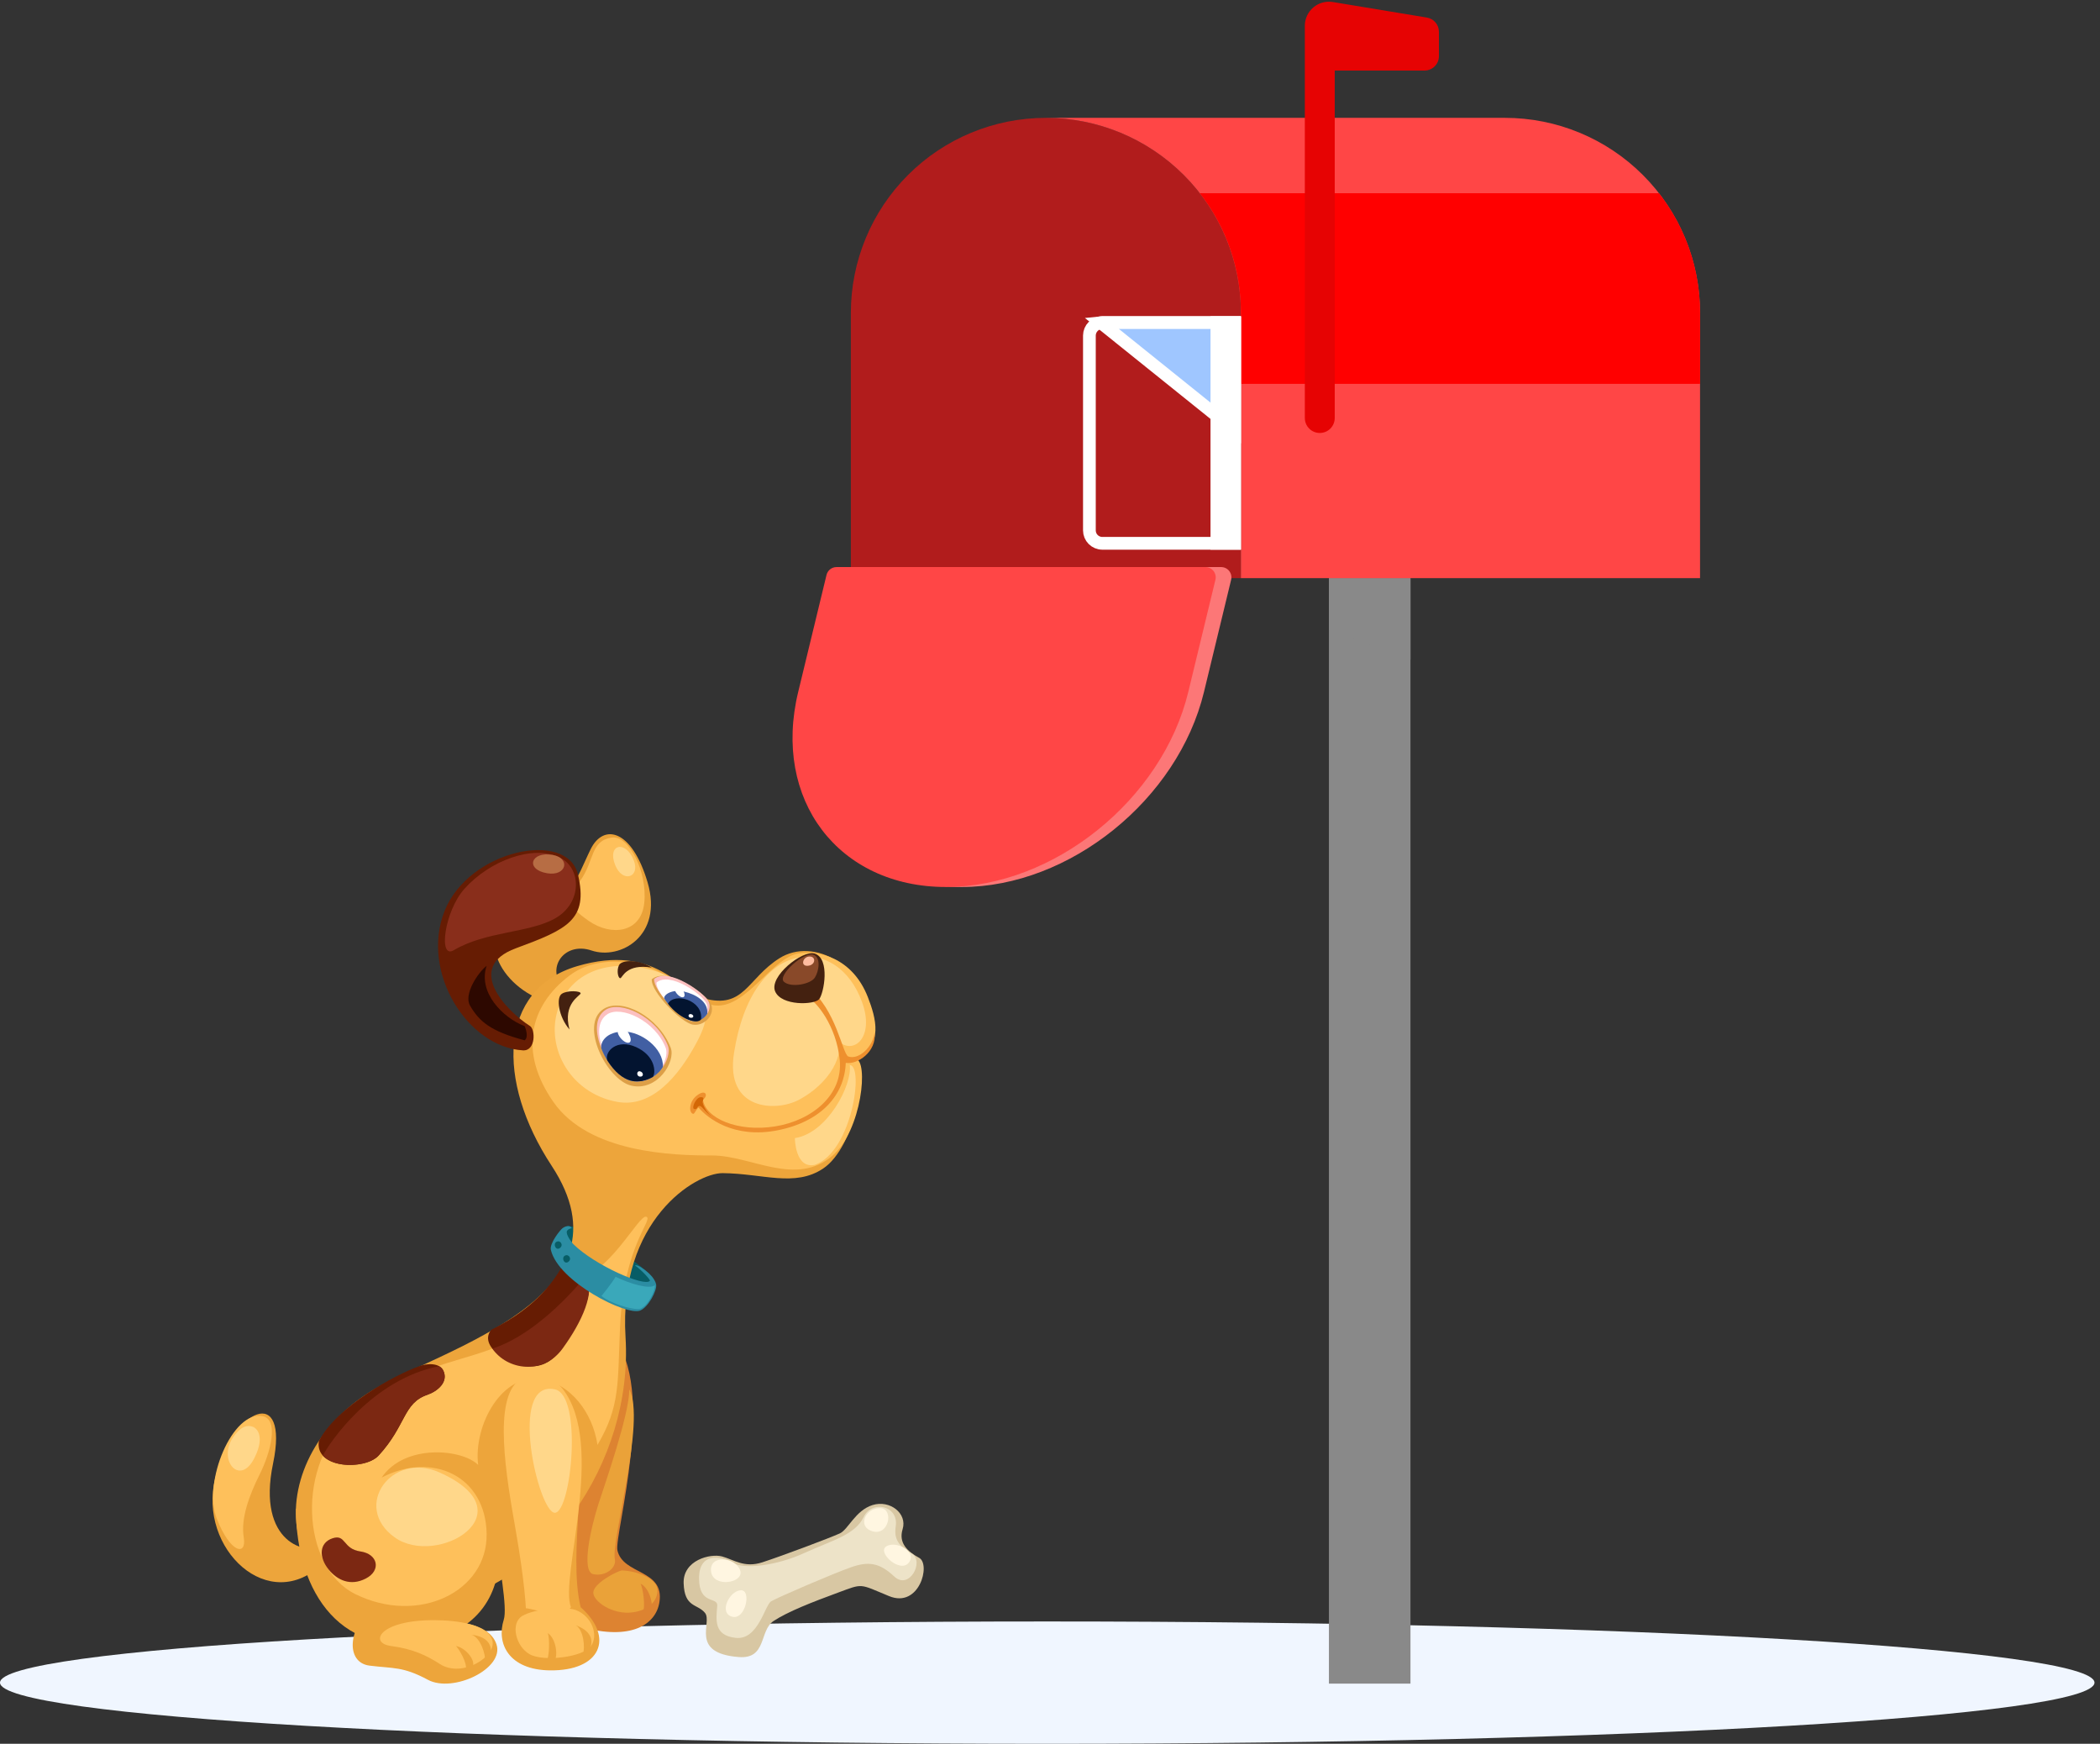 <svg width="330" height="274" viewBox="0 0 330 274" fill="none" xmlns="http://www.w3.org/2000/svg">
<rect x="0" y="0" width="330" height="274" fill="#333333" stroke="none"/>
<path d="M164.567 274C255.455 274 329.134 269.697 329.134 264.389C329.134 259.082 255.455 254.779 164.567 254.779C73.679 254.779 0 259.082 0 264.389C0 269.697 73.679 274 164.567 274Z" fill="#F0F6FF"/>
<path d="M221.645 90.844H208.832V264.545H221.645V90.844Z" fill="#898989"/>
<path d="M208.832 90.844H221.645V103.657L208.832 98.942V90.844Z" fill="#898989"/>
<path d="M195.007 49.169C195.007 41.04 191.778 33.244 186.03 27.496C180.282 21.748 172.486 18.519 164.357 18.519C156.228 18.519 148.432 21.748 142.684 27.496C136.936 33.244 133.706 41.04 133.706 49.169V90.844H195.007V49.169Z" fill="#B11C1C"/>
<path d="M127.897 108.723C123.801 125.65 134.204 139.373 151.132 139.373C168.059 139.373 185.103 125.651 189.198 108.723L193.463 91.098C193.521 90.86 193.523 90.613 193.471 90.375C193.419 90.136 193.314 89.912 193.163 89.72C193.012 89.528 192.82 89.373 192.6 89.266C192.381 89.159 192.14 89.103 191.896 89.103H133.916C133.554 89.104 133.203 89.226 132.919 89.45C132.634 89.674 132.434 89.987 132.349 90.339L127.897 108.723Z" fill="#FC7777"/>
<path d="M125.431 108.723C121.335 125.65 131.738 139.373 148.665 139.373C165.592 139.373 182.635 125.651 186.731 108.723L190.996 91.098C191.054 90.86 191.057 90.613 191.005 90.375C190.953 90.136 190.847 89.912 190.696 89.72C190.546 89.528 190.353 89.373 190.134 89.266C189.914 89.159 189.673 89.103 189.429 89.103H131.449C131.087 89.104 130.736 89.226 130.452 89.45C130.168 89.674 129.967 89.987 129.882 90.339L125.431 108.723Z" fill="#FF4646"/>
<path d="M267.15 49.164V90.844H195V49.164C194.997 41.037 191.766 33.245 186.02 27.498C180.273 21.752 172.481 18.521 164.354 18.518H236.504C244.63 18.521 252.423 21.752 258.17 27.498C263.916 33.245 267.146 41.037 267.15 49.164Z" fill="#FF4646"/>
<path d="M267.15 49.164V60.313H195.001V49.164C195.015 42.349 192.741 35.725 188.543 30.356H260.693C264.891 35.725 267.165 42.349 267.15 49.164Z" fill="#FF0000"/>
<path d="M205.045 65.68V4.054C205.045 3.505 205.164 2.962 205.395 2.463C205.626 1.964 205.963 1.522 206.382 1.166C206.801 0.811 207.292 0.55 207.822 0.404C208.352 0.257 208.907 0.228 209.449 0.318L224.22 2.76C224.75 2.847 225.231 3.12 225.579 3.529C225.926 3.939 226.117 4.458 226.117 4.996V8.82C226.117 9.421 225.878 9.998 225.453 10.423C225.028 10.848 224.451 11.087 223.85 11.087H209.744V65.683C209.744 66.306 209.496 66.904 209.055 67.345C208.614 67.786 208.016 68.034 207.393 68.034C207.084 68.034 206.778 67.972 206.493 67.854C206.208 67.735 205.949 67.562 205.731 67.343C205.513 67.124 205.34 66.865 205.223 66.58C205.105 66.294 205.045 65.989 205.045 65.68Z" fill="#E60303"/>
<path d="M194.007 50.693V85.369H173.212C172.677 85.367 172.164 85.153 171.785 84.774C171.407 84.396 171.193 83.883 171.191 83.347V52.718C171.196 52.182 171.411 51.671 171.79 51.292C172.168 50.914 172.68 50.699 173.215 50.693H194.007Z" stroke="white" stroke-width="2"/>
<path d="M194.007 67.584L173.003 50.704C173.071 50.697 173.141 50.693 173.21 50.693C173.21 50.693 173.211 50.693 173.211 50.693L194.007 50.693V67.584Z" fill="#9FC6FF" stroke="white" stroke-width="2"/>
<g style="mix-blend-mode:multiply">
<path d="M195.003 49.693H190.223V86.369H195.003V49.693Z" fill="white"/>
</g>
<g clip-path="url(#clip0)">
<path d="M89.954 192.899C91.841 192.85 101.93 199.147 102.611 200.984C103.292 202.821 96.894 202.597 94.687 200.712C92.48 198.826 88.738 194.896 89.058 194.225" fill="#075D66"/>
<path d="M90.241 192.819C88.898 192.37 88.525 192.783 88.824 194.061C89.122 195.34 90.131 196.187 90.241 195.95" fill="#075D66"/>
<path d="M96.253 210.133C103.312 217.654 96.517 241.219 97.017 243.571C97.85 247.491 104.416 246.536 103.628 251.724C103.093 255.246 99.197 257.86 91.243 255.618C83.279 253.374 79.649 245.507 83.809 233.081" fill="#DD8331"/>
<path d="M50.812 242.82C48.356 244.516 40.289 242.525 42.909 229.962C45.53 217.396 36.572 221.196 33.816 232.27C31.057 243.339 42.316 254.009 50.812 245.577" fill="#EDA53B"/>
<path d="M88.818 155.485C85.549 152.446 88.495 147.846 92.967 149.355C97.445 150.866 104.256 147.077 101.766 138.648C99.27 130.225 94.827 129.386 92.828 133.41C90.826 137.426 89.555 142.706 82.074 144.02C74.588 145.34 77.502 154.481 85.656 157.34" fill="#EAA239"/>
<path d="M96.134 131.604C98.846 131.197 101.751 137.04 101.245 141.859C100.737 146.677 95.982 147.105 92.547 144.72C89.111 142.334 89.021 141.404 91.216 138.331C93.411 135.258 92.76 132.11 96.134 131.604Z" fill="#FEC05B"/>
<path d="M134.432 166.345C136.621 167.494 134.448 180.185 129.369 183.597C124.909 186.593 119.855 184.382 113.554 184.334C109.31 184.303 97.16 191.713 98.3 210.133C99.511 229.711 85.693 249.815 67.511 252.245C42.552 255.573 40.054 229.456 58.752 218.332C69.627 211.865 100.24 203.8 86.68 183.166C77.904 169.81 78.366 155.429 90.717 151.804C103.062 148.179 106.946 155.866 110.643 156.876C116.943 158.602 117.408 153.789 122.467 150.578C127.83 147.177 136.155 151.567 137.415 160.871C137.947 164.792 134.566 166.559 132.639 166.357" fill="#EDA53B"/>
<path d="M112.547 157.999C117.31 158.281 121.333 150.532 125.46 149.808C128.458 149.283 133.93 150.365 136.388 156.704C137.595 159.814 138.973 164.354 134.432 166.345C136.545 166.6 135.425 177.592 130.851 181.557C125.082 186.555 118.061 181.557 111.886 181.557C105.71 181.557 92.556 181.183 86.959 173.147C81.552 165.383 83.1 158.137 89.5 153.283C94.127 149.774 101.454 150.931 105.23 153.705C108.172 155.864 110.456 157.876 112.547 157.999Z" fill="#FEC05B"/>
<path d="M66.452 229.385C77.94 228.104 85.662 253.094 68.101 257.564C53.81 261.202 46.511 250.245 46.508 237.098" fill="#EDA53B"/>
<path d="M90.026 200.984C79.937 217.055 70.31 209.54 55.428 222.267C46.316 230.058 47.371 246.285 55.815 250.469C65.735 255.383 76.611 250.115 76.472 241.02C76.332 231.925 67.93 228.008 59.975 232.17C63.589 226.819 72.62 227.658 75.141 230.183C74.373 223.964 78.905 215.555 85.221 216.723C89.69 217.549 93.13 221.932 93.89 227.04C97.493 220.941 97.041 217.337 97.435 208.539C98.016 195.553 102.774 191.606 101.558 191.186C100.344 190.767 95.533 200.784 90.026 200.984Z" fill="#FEC05B"/>
<path d="M69.027 231.346C61.532 228.012 55.28 236.715 62.001 241.55C68.722 246.383 83.241 237.667 69.027 231.346Z" fill="#FFD78A"/>
<path d="M125.634 150.417C120.815 151.229 116.742 156.427 115.341 165.475C113.94 174.524 121.929 174.698 125.48 172.844C128.886 171.067 132.192 167.547 131.935 163.76C134.279 165.655 137.434 162.898 135.474 157.48C133.514 152.063 129.43 149.777 125.634 150.417Z" fill="#FFD78A"/>
<path d="M126.911 155.04C126.23 155.066 125.588 156.097 126.911 156.703C128.234 157.309 131.437 161.15 131.96 166.578C132.482 172.008 127.649 176.06 121.786 176.992C115.924 177.925 110.875 175.725 110.463 172.786C111.361 172.144 110.899 171.031 109.449 172.182C108.236 173.147 108.228 174.906 108.935 175.016C109.15 175.05 109.399 174.284 109.77 174.025C111.124 175.645 115.298 178.971 122.192 177.604C129.087 176.237 132.719 172.039 132.905 167.004C134.679 167.332 137.795 165.304 137.441 162.235C137.193 164.434 135.014 166.578 133.307 166.009C132.343 165.592 131.504 158.673 126.911 155.04Z" fill="#EE902E"/>
<path d="M106.097 153.961C100.082 150.535 91.141 150.643 88.046 157.628C85.288 163.852 89.266 171.777 97.057 173.147C102.42 174.089 106.605 169.122 109.379 163.978C111.718 159.64 111.877 157.254 106.097 153.961Z" fill="#FFD78A"/>
<path d="M56.63 243.772C59.418 244.171 59.934 246.772 57.485 248.033C55.037 249.296 52.98 248.242 51.673 246.652C50.03 244.658 50.168 242.382 52.277 241.699C54.383 241.021 53.841 243.374 56.63 243.772Z" fill="#7C2812"/>
<path d="M78.432 222.686C74.132 228.99 80.363 250.726 79.163 254.501C77.963 258.277 79.983 262.365 86.37 262.464C94.406 262.587 96.613 257.298 91.242 252.536C89.15 243.751 92.881 229.71 90.007 223.157" fill="#EDA53B"/>
<path d="M82.174 165.041C73.522 164.537 66.049 152.816 69.851 143.164C73.666 133.514 89.162 130.314 90.826 137.426C92.486 144.534 89.156 146.013 81.059 149.004C72.956 151.994 79.532 158.821 83.291 161.22C84.139 161.761 84.209 165.16 82.174 165.041Z" fill="#661C03"/>
<path d="M128.004 149.832C126.076 149.246 120.816 153.442 121.806 155.771C122.794 158.1 127.966 157.897 128.717 157.007C129.467 156.125 130.505 150.593 128.004 149.832Z" fill="#442110"/>
<path d="M50.113 226.406C49.385 230.814 57.34 231.057 59.491 228.712C63.858 223.955 63.323 220.478 67.155 219.162C68.718 218.625 70.518 217.176 69.666 215.362C69.079 214.127 67.111 214.182 65.832 214.69C62.017 216.037 52.98 220.977 50.113 226.406Z" fill="#661C03"/>
<path d="M50.728 228.716C52.584 230.796 57.81 230.544 59.491 228.712C63.858 223.955 63.323 220.478 67.155 219.162C68.718 218.625 70.518 217.176 69.666 215.362C69.523 215.064 69.29 214.82 68.999 214.665C58.407 216.769 51.758 226.734 50.728 228.716Z" fill="#7C2812"/>
<path d="M88.793 198.182C90.1 195.782 94.267 200.69 91.779 205.469C89.29 210.243 87.895 214.025 84.411 214.623C80.925 215.22 74.939 211.748 77.185 208.955C84.585 205.249 87.267 200.984 88.793 198.182Z" fill="#661C03"/>
<path d="M67.959 254.588C70.033 254.722 76.743 254.521 78.018 258.364C79.293 262.207 71.173 266.053 67.252 263.948C63.275 261.815 61.858 262.198 58.062 261.716C54.266 261.237 54.648 255.66 58.713 252.536" fill="#EDA53B"/>
<path d="M105.39 164.615C106.248 166.804 103.297 171.531 99.209 170.585C95.374 169.699 90.982 161.023 94.845 158.538C97.662 156.725 103.455 159.676 105.39 164.615Z" fill="#DD9F47"/>
<path d="M104.944 164.28C105.739 166.305 103.008 170.678 99.227 169.803C95.679 168.983 91.612 160.953 95.189 158.657C97.489 157.182 103.155 159.711 104.944 164.28Z" fill="#FCC0C0"/>
<path d="M104.603 164.63C105.347 166.53 102.787 170.63 99.24 169.81C95.912 169.041 92.099 161.511 95.454 159.358C97.61 157.975 102.924 160.347 104.603 164.63Z" fill="white"/>
<path d="M102.426 153.868C102.229 155.802 107.046 160.693 108.871 160.997C110.694 161.3 112.436 159.403 111.721 157.743C111.113 156.331 104.937 151.797 102.426 153.868Z" fill="#DD9F47"/>
<path d="M102.799 153.826C102.618 155.607 107.053 160.111 108.734 160.391C110.414 160.67 112.019 158.923 111.36 157.394C110.799 156.095 105.112 151.918 102.799 153.826Z" fill="#FCC0C0"/>
<path d="M103.165 154.38C102.999 156.011 107.062 160.137 108.601 160.393C110.141 160.65 111.667 159.022 111.007 157.648C110.302 156.184 105.283 152.632 103.165 154.38Z" fill="white"/>
<path d="M133.535 167.355C135.809 167.423 133.885 180.927 128.074 183.025C124.923 183.725 124.908 178.828 124.908 178.828C130.034 178.058 133.954 170.442 133.535 167.355Z" fill="#FFD78A"/>
<path d="M81.583 216.849C77.457 219.893 79.545 231.956 81.021 240.336C82.494 248.716 82.633 252.693 82.633 252.693C85.278 253.066 88.14 254.677 89.728 252.536C87.861 247.97 95.318 227.047 88.409 218.22C85.562 214.802 81.583 216.849 81.583 216.849Z" fill="#FEC05B"/>
<path d="M90.486 252.983C92.968 253.918 94.098 256.879 92.881 258.639C91.665 260.399 85.362 261.168 83.193 259.909C81.023 258.65 80.176 255.054 82.069 253.914C83.963 252.773 88.832 252.359 90.486 252.983Z" fill="#FEC05B"/>
<path d="M92.687 259.116C93.406 257.445 92.55 256.128 90.486 255.383C91.688 256.085 91.997 258.79 91.586 260.095" fill="#EDA53B"/>
<path d="M86.087 256.612C87.441 257.484 87.815 260.562 86.927 261.215C86.228 261.775 85.807 261.215 85.807 261.215C86.413 260.282 86.367 257.324 86.087 256.612Z" fill="#EDA53B"/>
<path d="M98.876 218.308C101.539 223.118 95.99 242.092 96.619 244.976C96.916 246.337 95.164 247.763 93.23 247.347C91.297 246.929 92.832 240.095 94.059 236.27C94.886 233.684 98.969 222.106 98.876 218.308Z" fill="#EAA239"/>
<path d="M97.686 246.756C100.362 246.868 102.693 248.014 103.184 249.273C103.673 250.532 102.832 252.843 99.507 253.333C96.179 253.822 93.122 251.514 93.233 250.185C93.344 248.855 96.431 247.117 97.686 246.756Z" fill="#EAA239"/>
<path d="M100.657 248.843C102.115 249.526 102.9 252.527 102.108 253.293C101.49 253.941 100.998 253.443 100.998 253.443C101.474 252.437 101.031 249.513 100.657 248.843Z" fill="#DD8331"/>
<path d="M68.213 254.574C71.733 254.583 76.658 255.194 77.365 257.739C78.071 260.286 72.599 263.716 69.12 261.464C67.123 260.172 64.949 259.091 61.441 258.632C57.933 258.174 59.574 254.553 68.213 254.574Z" fill="#FEC05B"/>
<path d="M77.095 260.009C77.419 258.218 76.289 257.127 74.109 256.865C75.439 257.278 76.35 259.845 76.242 261.21" fill="#EDA53B"/>
<path d="M71.653 258.633C73.236 258.93 74.827 260.985 74.251 261.923C73.813 262.705 73.213 262.345 73.213 262.345C73.422 261.253 72.181 259.188 71.653 258.633Z" fill="#EDA53B"/>
<path d="M41.265 222.518C43.886 223.05 42.512 228.257 40.817 231.646C39.122 235.036 37.816 238.64 38.306 241.577C38.8 244.534 36.194 244.097 34.075 238.64C31.814 232.821 36.592 221.571 41.265 222.518Z" fill="#FEC05B"/>
<path d="M72.977 139.665C76.97 135.197 83.764 132.696 87.953 134.731C91.439 136.424 91.484 141.891 87.255 144.292C83.141 146.627 76.388 146.295 71.301 149.308C68.817 150.779 69.851 143.164 72.977 139.665Z" fill="#892E1B"/>
<path d="M91.242 156.085C91.222 156.466 88.374 157.628 89.494 161.764C87.744 159.729 87.37 156.752 88.285 156.155C89.197 155.557 91.262 155.705 91.242 156.085Z" fill="#442110"/>
<path d="M97.489 153.702C97.825 153.635 98.364 151.382 102.419 152.033C100.383 150.732 97.682 150.778 97.265 151.665C96.848 152.556 97.153 153.767 97.489 153.702Z" fill="#442110"/>
<path d="M104.175 167.642C104.287 164.705 100.766 162.061 97.957 162.088C95.358 162.113 94.329 163.652 94.485 164.719C95.212 166.749 97.381 169.775 99.739 169.918C102.098 170.06 103.648 168.578 104.175 167.642Z" fill="#415FA3"/>
<path d="M111.14 159.291C111.36 157.394 109.31 156.231 107.524 155.812C105.738 155.393 104.307 156.218 104.37 156.878C105.398 158.566 107.559 160.202 108.855 160.42C110.15 160.639 110.961 159.617 111.14 159.291Z" fill="#415FA3"/>
<path d="M104.97 157.711C105.983 155.864 110.552 157.182 110.164 160.157C109.68 160.992 106.911 160.254 104.97 157.711Z" fill="#031430"/>
<path d="M95.43 166.608C94.978 165.15 97.009 163.195 99.949 164.524C102.889 165.853 103.107 168.367 102.613 169.202C100.393 170.457 97.811 170.362 95.43 166.608Z" fill="#031430"/>
<path d="M106.463 154.703C106.891 154.538 108.021 156.434 107.391 156.68C106.761 156.924 105.238 155.175 106.463 154.703Z" fill="white"/>
<path d="M108.574 159.345C109.047 159.432 109.099 159.957 108.574 159.922C108.048 159.887 108.101 159.257 108.574 159.345Z" fill="white"/>
<path d="M97.66 161.248C98.215 161.033 99.688 163.502 98.868 163.821C98.046 164.14 96.063 161.863 97.66 161.248Z" fill="white"/>
<path d="M100.58 168.338C101.14 168.464 101.201 169.218 100.58 169.168C99.959 169.118 100.02 168.213 100.58 168.338Z" fill="white"/>
<path d="M87.197 218.308C91.608 219.26 89.772 237.65 87.197 237.7C84.625 237.749 79.728 216.696 87.197 218.308Z" fill="#FFD78A"/>
<path d="M110.044 172.409C110.678 172.346 110.57 172.674 110.429 173.021C110.29 173.369 110.973 174.91 112.109 175.627C110.692 174.718 110.29 173.634 109.851 173.791C109.415 173.948 109.65 174.335 109.115 174.263C108.583 174.191 109.344 172.479 110.044 172.409Z" fill="#D36705"/>
<path d="M37.689 224.638C39.478 223.058 42.33 224.762 39.844 229.337C37.357 233.912 33.422 228.406 37.689 224.638Z" fill="#FFD78A"/>
<path d="M86.86 134.335C89.698 134.839 89.035 137.728 85.978 137.213C82.486 136.627 83.387 133.717 86.86 134.335Z" fill="#B76D44"/>
<path d="M99.593 135.188C100.644 137.869 97.831 138.814 96.677 135.939C95.353 132.658 98.306 131.906 99.593 135.188Z" fill="#FFD78A"/>
<path d="M127.864 150.026C129.017 150.5 128.703 152.569 128.05 153.607C127.397 154.644 124.316 155.25 123.195 154.27C122.076 153.291 126.399 149.425 127.864 150.026Z" fill="#894929"/>
<path d="M127.397 150.308C128.274 150.448 128.097 151.706 126.883 151.754C125.669 151.799 126.23 150.121 127.397 150.308Z" fill="#FFBC9F"/>
<path d="M92.11 200.426C88.558 204.77 82.968 210.107 77.379 211.907C79.684 215.29 85.334 216.118 88.402 211.9C91.472 207.681 93.599 202.963 92.11 200.426Z" fill="#7C2812"/>
<path d="M76.471 151.76C75.078 152.842 72.846 156.246 73.857 157.999C75.272 160.451 77.052 162.048 82.446 163.461C83.193 162.901 82.446 161.235 82.446 161.235C78.992 159.916 75.071 155.917 76.471 151.76Z" fill="#2D0800"/>
<path d="M100.607 205.92C101.881 205.389 103.31 202.736 103.1 201.782C102.888 200.828 101.852 199.976 101.852 199.976C101.315 199.499 100.221 198.635 99.79 198.842C100.733 199.481 102.254 201.097 102.124 201.255C101.309 202.25 93.472 198.834 90.055 195.454C89.41 194.688 88.866 193.729 89.122 193.378C89.379 193.026 89.838 192.996 89.838 192.996C89.838 192.996 89.842 192.786 89.49 192.691C89.138 192.595 88.754 192.722 88.402 192.978C88.051 193.234 86.33 195.368 86.563 196.382C87.715 201.383 98.462 206.816 100.607 205.92Z" fill="#2B8DA3"/>
<path d="M87.459 195.12C88.067 194.8 88.61 195.663 87.97 196.11C87.331 196.558 86.851 195.439 87.459 195.12Z" fill="#075D66"/>
<path d="M88.779 197.293C89.387 196.973 89.931 197.836 89.291 198.283C88.651 198.731 88.172 197.612 88.779 197.293Z" fill="#075D66"/>
<path d="M102.908 201.926C102.14 202.661 98.942 201.702 96.734 200.616C96.159 201.638 94.521 203.633 94.521 203.633C95.907 204.794 99.006 205.697 100.285 205.697C101.564 205.697 103.035 202.81 102.908 201.926Z" fill="#3AA8BA"/>
<path d="M131.974 240.94C133.275 240.35 134.424 237.323 137.115 236.486C139.843 235.636 142.603 237.805 141.843 240.268C141.176 242.433 142.563 243.763 144.435 244.778C146.307 245.793 144.46 252.755 139.705 250.792C134.95 248.828 135.699 248.767 131.664 250.255C127.63 251.742 123.827 253.218 121.559 254.708C119.29 256.198 120.525 260.725 116.077 260.37C108.29 259.748 112.012 254.933 110.783 253.431C109.578 251.96 107.557 252.646 107.429 248.769C107.31 245.149 111.63 244.051 113.487 244.567C115.344 245.083 116.972 246.405 119.804 245.481C123.004 244.437 130.341 241.68 131.974 240.94Z" fill="#D8C7A3"/>
<path d="M135.73 238.351C137.028 235.639 141.238 236.589 140.761 239.798C140.43 242.02 141.331 242.917 143.304 244.138C145.278 245.358 142.877 249.911 140.528 247.714C138.179 245.519 136.465 245.298 133.682 246.278C130.899 247.259 122.183 251.005 121.178 251.615C120.173 252.224 119.157 257.731 115.627 257.357C112.097 256.981 112.542 254.456 112.709 252.314C112.824 250.832 109.89 252.258 109.85 248.06C109.81 243.863 113.253 244.483 115.071 245.553C116.89 246.623 121.978 246.043 126.379 244.029C130.78 242.016 134.373 241.188 135.73 238.351Z" fill="#EDE3C8"/>
<path d="M138.397 236.978C136.121 236.806 134.546 239.843 137.113 240.609C139.681 241.374 140.484 237.136 138.397 236.978Z" fill="#FFF6E1"/>
<path d="M116.313 246.758C115.568 244.602 111.421 244.25 111.737 246.909C112.053 249.568 116.996 248.735 116.313 246.758Z" fill="#FFF6E1"/>
<path d="M139.248 242.993C140.752 241.998 144.176 243.799 142.816 245.532C141.457 247.265 137.805 243.948 139.248 242.993Z" fill="#FFF6E1"/>
<path d="M116.415 249.873C114.614 249.956 112.912 253.428 115.033 254.027C117.154 254.625 118.144 249.794 116.415 249.873Z" fill="#FFF6E1"/>
</g>
<defs>
<clipPath id="clip0">
<rect width="111.765" height="133.466" fill="white" transform="translate(33.391 131.078)"/>
</clipPath>
</defs>
</svg>
